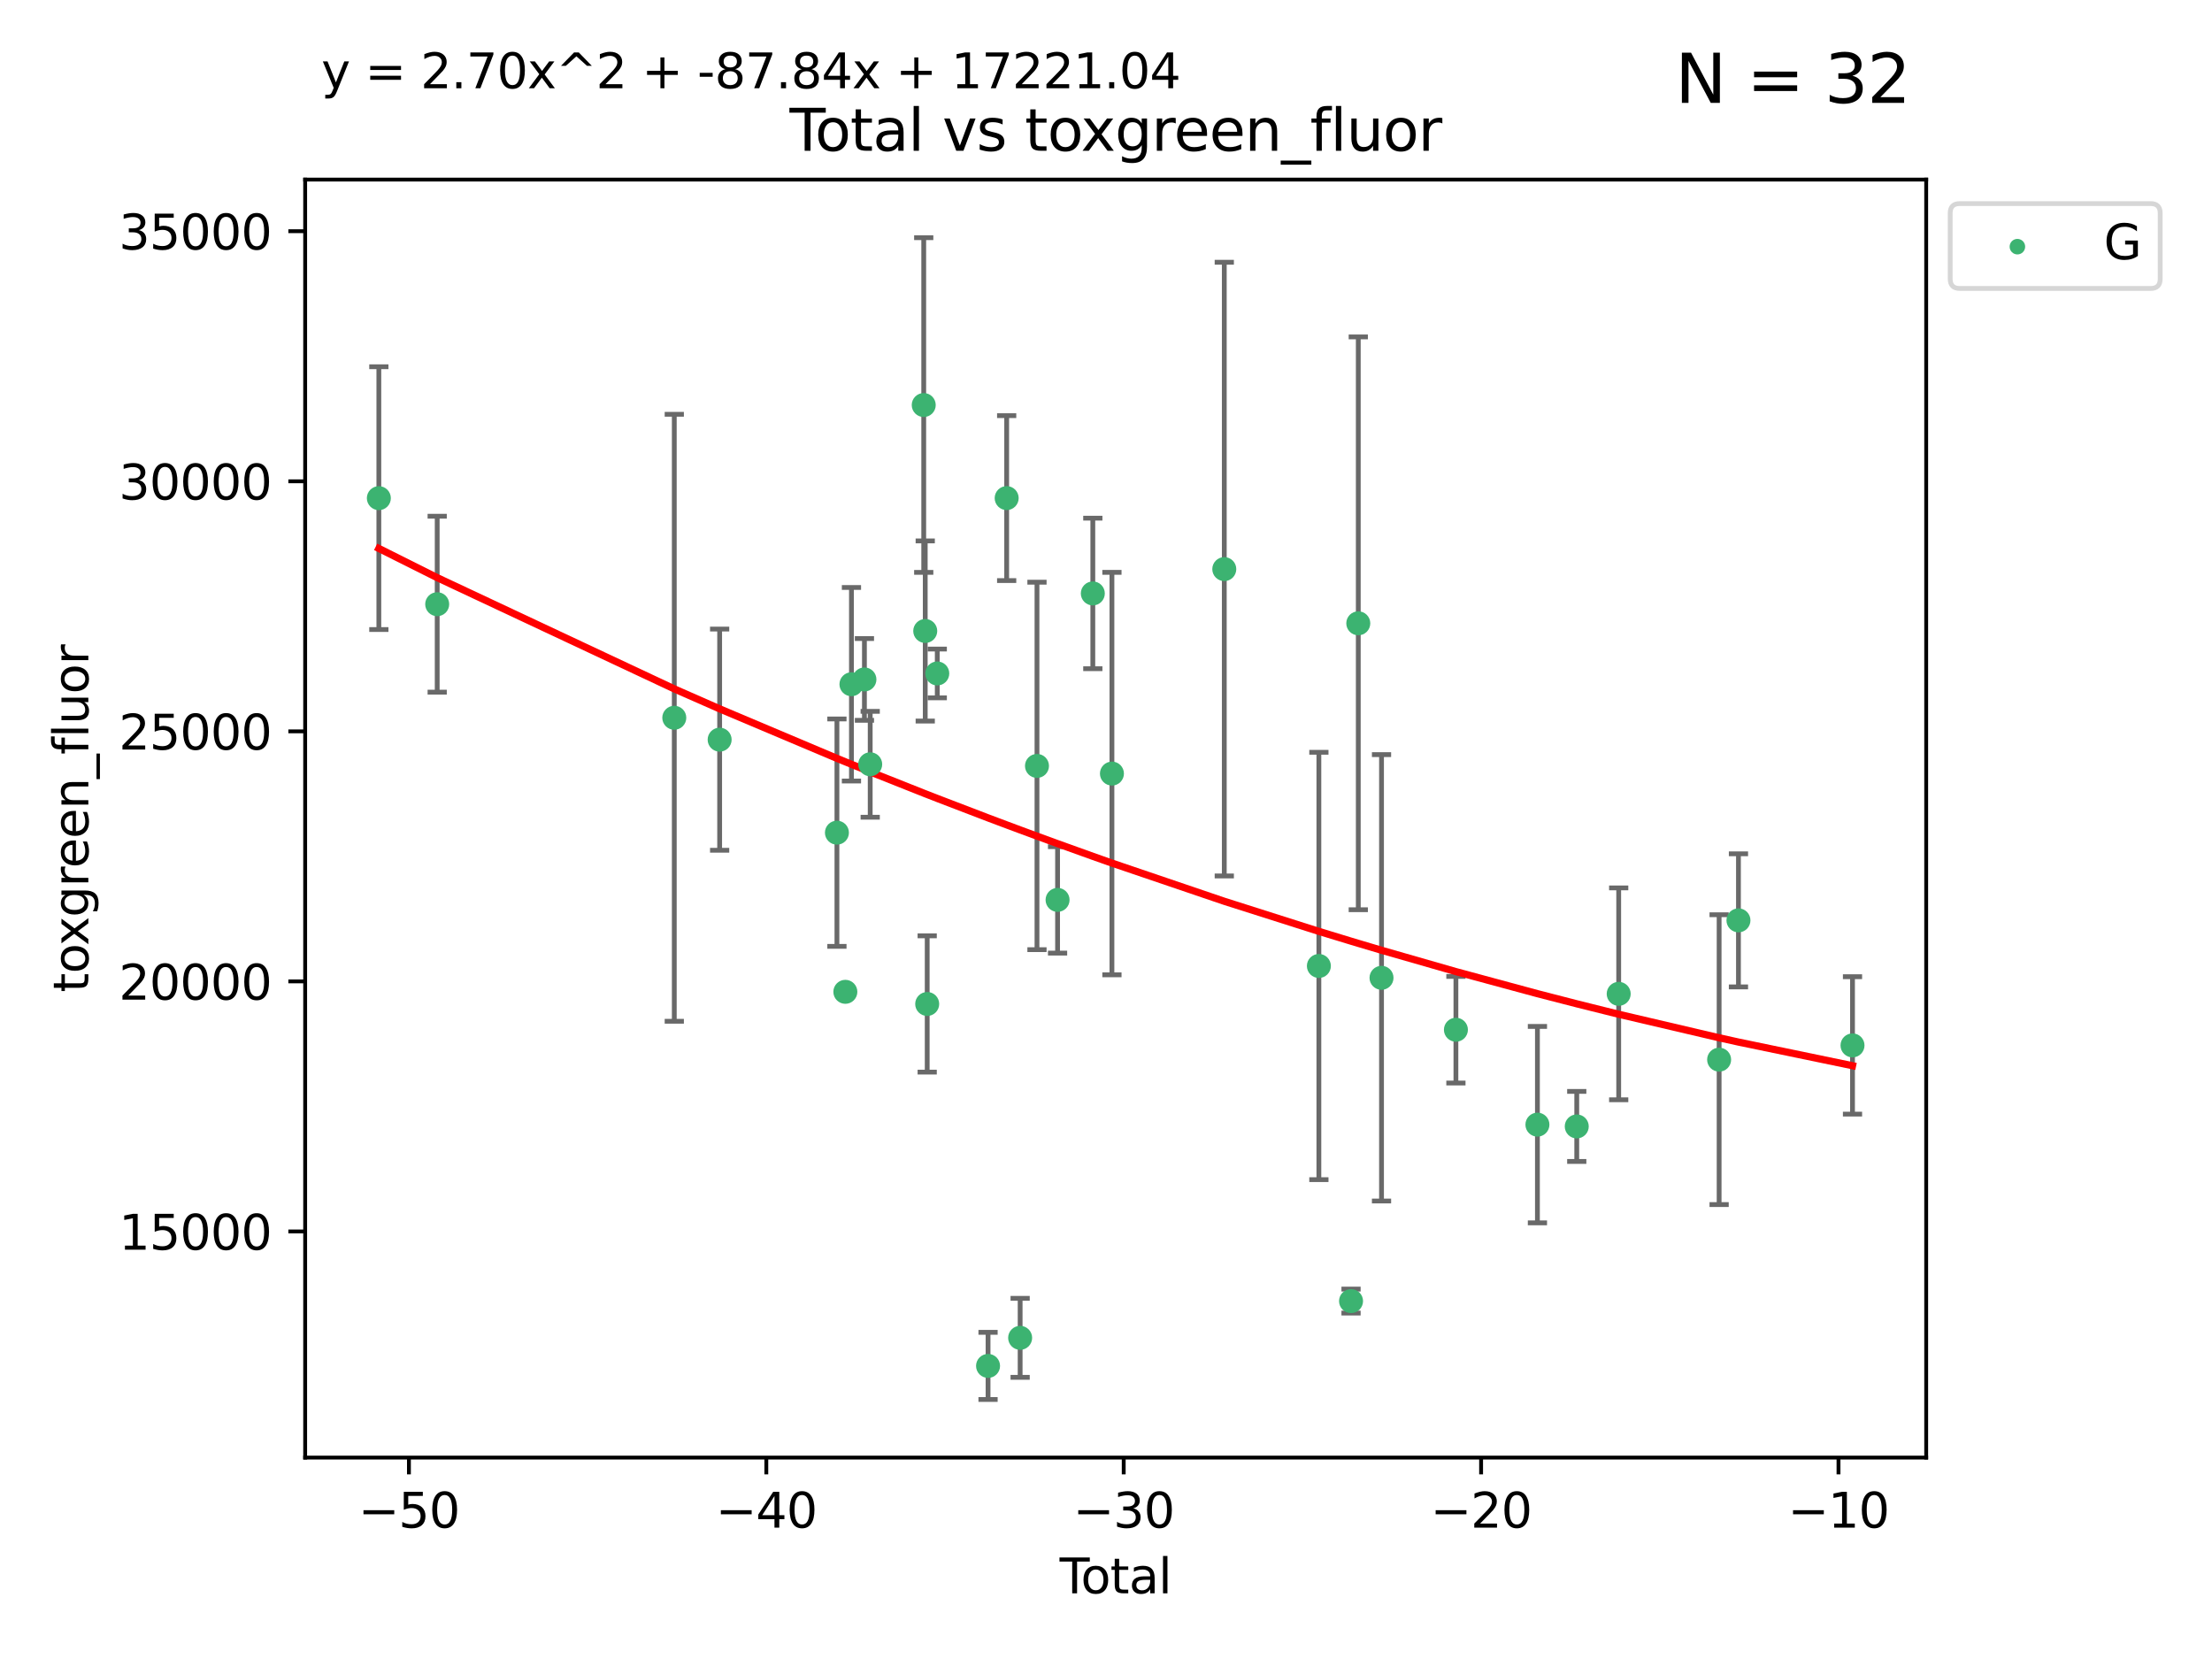 <?xml version="1.0" encoding="utf-8" standalone="no"?>
<!DOCTYPE svg PUBLIC "-//W3C//DTD SVG 1.1//EN"
  "http://www.w3.org/Graphics/SVG/1.1/DTD/svg11.dtd">
<svg xmlns:xlink="http://www.w3.org/1999/xlink" width="460.8pt" height="345.6pt" viewBox="0 0 460.8 345.6" xmlns="http://www.w3.org/2000/svg" version="1.1">
 <defs>
  <style type="text/css">*{stroke-linejoin: round; stroke-linecap: butt}</style>
 </defs>
 <g id="figure_1">
  <g id="patch_1">
   <path d="M 0 345.6 
L 460.8 345.6 
L 460.8 0 
L 0 0 
z
" style="fill: #ffffff"/>
  </g>
  <g id="axes_1">
   <g id="patch_2">
    <path d="M 63.571 303.64 
L 401.26 303.64 
L 401.26 37.411 
L 63.571 37.411 
z
" style="fill: #ffffff"/>
   </g>
   <g id="PathCollection_1">
    <defs>
     <path id="m1d26a98b83" d="M 0 1.118 
C 0.297 1.118 0.581 1 0.791 0.791 
C 1 0.581 1.118 0.297 1.118 0 
C 1.118 -0.297 1 -0.581 0.791 -0.791 
C 0.581 -1 0.297 -1.118 0 -1.118 
C -0.297 -1.118 -0.581 -1 -0.791 -0.791 
C -1 -0.581 -1.118 -0.297 -1.118 0 
C -1.118 0.297 -1 0.581 -0.791 0.791 
C -0.581 1 -0.297 1.118 0 1.118 
z
" style="stroke: #3cb371"/>
    </defs>
    <g clip-path="url(#pb21b6b45c1)">
     <use xlink:href="#m1d26a98b83" x="78.921" y="103.775" style="fill: #3cb371; stroke: #3cb371"/>
     <use xlink:href="#m1d26a98b83" x="91.076" y="125.865" style="fill: #3cb371; stroke: #3cb371"/>
     <use xlink:href="#m1d26a98b83" x="140.466" y="149.524" style="fill: #3cb371; stroke: #3cb371"/>
     <use xlink:href="#m1d26a98b83" x="149.915" y="154.084" style="fill: #3cb371; stroke: #3cb371"/>
     <use xlink:href="#m1d26a98b83" x="174.347" y="173.46" style="fill: #3cb371; stroke: #3cb371"/>
     <use xlink:href="#m1d26a98b83" x="176.102" y="206.614" style="fill: #3cb371; stroke: #3cb371"/>
     <use xlink:href="#m1d26a98b83" x="177.372" y="142.541" style="fill: #3cb371; stroke: #3cb371"/>
     <use xlink:href="#m1d26a98b83" x="180.076" y="141.539" style="fill: #3cb371; stroke: #3cb371"/>
     <use xlink:href="#m1d26a98b83" x="181.279" y="159.214" style="fill: #3cb371; stroke: #3cb371"/>
     <use xlink:href="#m1d26a98b83" x="192.43" y="84.377" style="fill: #3cb371; stroke: #3cb371"/>
     <use xlink:href="#m1d26a98b83" x="192.744" y="131.445" style="fill: #3cb371; stroke: #3cb371"/>
     <use xlink:href="#m1d26a98b83" x="193.152" y="209.146" style="fill: #3cb371; stroke: #3cb371"/>
     <use xlink:href="#m1d26a98b83" x="195.25" y="140.295" style="fill: #3cb371; stroke: #3cb371"/>
     <use xlink:href="#m1d26a98b83" x="205.829" y="284.544" style="fill: #3cb371; stroke: #3cb371"/>
     <use xlink:href="#m1d26a98b83" x="209.708" y="103.763" style="fill: #3cb371; stroke: #3cb371"/>
     <use xlink:href="#m1d26a98b83" x="212.514" y="278.696" style="fill: #3cb371; stroke: #3cb371"/>
     <use xlink:href="#m1d26a98b83" x="216.022" y="159.555" style="fill: #3cb371; stroke: #3cb371"/>
     <use xlink:href="#m1d26a98b83" x="220.311" y="187.463" style="fill: #3cb371; stroke: #3cb371"/>
     <use xlink:href="#m1d26a98b83" x="227.654" y="123.622" style="fill: #3cb371; stroke: #3cb371"/>
     <use xlink:href="#m1d26a98b83" x="231.636" y="161.152" style="fill: #3cb371; stroke: #3cb371"/>
     <use xlink:href="#m1d26a98b83" x="255.041" y="118.555" style="fill: #3cb371; stroke: #3cb371"/>
     <use xlink:href="#m1d26a98b83" x="274.747" y="201.228" style="fill: #3cb371; stroke: #3cb371"/>
     <use xlink:href="#m1d26a98b83" x="281.447" y="271.042" style="fill: #3cb371; stroke: #3cb371"/>
     <use xlink:href="#m1d26a98b83" x="282.955" y="129.846" style="fill: #3cb371; stroke: #3cb371"/>
     <use xlink:href="#m1d26a98b83" x="287.795" y="203.696" style="fill: #3cb371; stroke: #3cb371"/>
     <use xlink:href="#m1d26a98b83" x="303.293" y="214.513" style="fill: #3cb371; stroke: #3cb371"/>
     <use xlink:href="#m1d26a98b83" x="320.274" y="234.283" style="fill: #3cb371; stroke: #3cb371"/>
     <use xlink:href="#m1d26a98b83" x="328.466" y="234.654" style="fill: #3cb371; stroke: #3cb371"/>
     <use xlink:href="#m1d26a98b83" x="337.204" y="207.036" style="fill: #3cb371; stroke: #3cb371"/>
     <use xlink:href="#m1d26a98b83" x="358.125" y="220.745" style="fill: #3cb371; stroke: #3cb371"/>
     <use xlink:href="#m1d26a98b83" x="362.152" y="191.727" style="fill: #3cb371; stroke: #3cb371"/>
     <use xlink:href="#m1d26a98b83" x="385.911" y="217.775" style="fill: #3cb371; stroke: #3cb371"/>
    </g>
   </g>
   <g id="matplotlib.axis_1">
    <g id="xtick_1">
     <g id="line2d_1">
      <defs>
       <path id="mdba35236f9" d="M 0 0 
L 0 3.5 
" style="stroke: #000000; stroke-width: 0.8"/>
      </defs>
      <g>
       <use xlink:href="#mdba35236f9" x="85.187" y="303.64" style="stroke: #000000; stroke-width: 0.8"/>
      </g>
     </g>
     <g id="text_1">
      <!-- −50 -->
      <g transform="translate(74.634 318.238)scale(0.1 -0.1)">
       <defs>
        <path id="DejaVuSans-2212" d="M 678 2272 
L 4684 2272 
L 4684 1741 
L 678 1741 
L 678 2272 
z
" transform="scale(0.016)"/>
        <path id="DejaVuSans-35" d="M 691 4666 
L 3169 4666 
L 3169 4134 
L 1269 4134 
L 1269 2991 
Q 1406 3038 1543 3061 
Q 1681 3084 1819 3084 
Q 2600 3084 3056 2656 
Q 3513 2228 3513 1497 
Q 3513 744 3044 326 
Q 2575 -91 1722 -91 
Q 1428 -91 1123 -41 
Q 819 9 494 109 
L 494 744 
Q 775 591 1075 516 
Q 1375 441 1709 441 
Q 2250 441 2565 725 
Q 2881 1009 2881 1497 
Q 2881 1984 2565 2268 
Q 2250 2553 1709 2553 
Q 1456 2553 1204 2497 
Q 953 2441 691 2322 
L 691 4666 
z
" transform="scale(0.016)"/>
        <path id="DejaVuSans-30" d="M 2034 4250 
Q 1547 4250 1301 3770 
Q 1056 3291 1056 2328 
Q 1056 1369 1301 889 
Q 1547 409 2034 409 
Q 2525 409 2770 889 
Q 3016 1369 3016 2328 
Q 3016 3291 2770 3770 
Q 2525 4250 2034 4250 
z
M 2034 4750 
Q 2819 4750 3233 4129 
Q 3647 3509 3647 2328 
Q 3647 1150 3233 529 
Q 2819 -91 2034 -91 
Q 1250 -91 836 529 
Q 422 1150 422 2328 
Q 422 3509 836 4129 
Q 1250 4750 2034 4750 
z
" transform="scale(0.016)"/>
       </defs>
       <use xlink:href="#DejaVuSans-2212"/>
       <use xlink:href="#DejaVuSans-35" x="83.789"/>
       <use xlink:href="#DejaVuSans-30" x="147.412"/>
      </g>
     </g>
    </g>
    <g id="xtick_2">
     <g id="line2d_2">
      <g>
       <use xlink:href="#mdba35236f9" x="159.638" y="303.64" style="stroke: #000000; stroke-width: 0.8"/>
      </g>
     </g>
     <g id="text_2">
      <!-- −40 -->
      <g transform="translate(149.086 318.238)scale(0.1 -0.1)">
       <defs>
        <path id="DejaVuSans-34" d="M 2419 4116 
L 825 1625 
L 2419 1625 
L 2419 4116 
z
M 2253 4666 
L 3047 4666 
L 3047 1625 
L 3713 1625 
L 3713 1100 
L 3047 1100 
L 3047 0 
L 2419 0 
L 2419 1100 
L 313 1100 
L 313 1709 
L 2253 4666 
z
" transform="scale(0.016)"/>
       </defs>
       <use xlink:href="#DejaVuSans-2212"/>
       <use xlink:href="#DejaVuSans-34" x="83.789"/>
       <use xlink:href="#DejaVuSans-30" x="147.412"/>
      </g>
     </g>
    </g>
    <g id="xtick_3">
     <g id="line2d_3">
      <g>
       <use xlink:href="#mdba35236f9" x="234.089" y="303.64" style="stroke: #000000; stroke-width: 0.8"/>
      </g>
     </g>
     <g id="text_3">
      <!-- −30 -->
      <g transform="translate(223.537 318.238)scale(0.1 -0.1)">
       <defs>
        <path id="DejaVuSans-33" d="M 2597 2516 
Q 3050 2419 3304 2112 
Q 3559 1806 3559 1356 
Q 3559 666 3084 287 
Q 2609 -91 1734 -91 
Q 1441 -91 1130 -33 
Q 819 25 488 141 
L 488 750 
Q 750 597 1062 519 
Q 1375 441 1716 441 
Q 2309 441 2620 675 
Q 2931 909 2931 1356 
Q 2931 1769 2642 2001 
Q 2353 2234 1838 2234 
L 1294 2234 
L 1294 2753 
L 1863 2753 
Q 2328 2753 2575 2939 
Q 2822 3125 2822 3475 
Q 2822 3834 2567 4026 
Q 2313 4219 1838 4219 
Q 1578 4219 1281 4162 
Q 984 4106 628 3988 
L 628 4550 
Q 988 4650 1302 4700 
Q 1616 4750 1894 4750 
Q 2613 4750 3031 4423 
Q 3450 4097 3450 3541 
Q 3450 3153 3228 2886 
Q 3006 2619 2597 2516 
z
" transform="scale(0.016)"/>
       </defs>
       <use xlink:href="#DejaVuSans-2212"/>
       <use xlink:href="#DejaVuSans-33" x="83.789"/>
       <use xlink:href="#DejaVuSans-30" x="147.412"/>
      </g>
     </g>
    </g>
    <g id="xtick_4">
     <g id="line2d_4">
      <g>
       <use xlink:href="#mdba35236f9" x="308.541" y="303.64" style="stroke: #000000; stroke-width: 0.8"/>
      </g>
     </g>
     <g id="text_4">
      <!-- −20 -->
      <g transform="translate(297.988 318.238)scale(0.1 -0.1)">
       <defs>
        <path id="DejaVuSans-32" d="M 1228 531 
L 3431 531 
L 3431 0 
L 469 0 
L 469 531 
Q 828 903 1448 1529 
Q 2069 2156 2228 2338 
Q 2531 2678 2651 2914 
Q 2772 3150 2772 3378 
Q 2772 3750 2511 3984 
Q 2250 4219 1831 4219 
Q 1534 4219 1204 4116 
Q 875 4013 500 3803 
L 500 4441 
Q 881 4594 1212 4672 
Q 1544 4750 1819 4750 
Q 2544 4750 2975 4387 
Q 3406 4025 3406 3419 
Q 3406 3131 3298 2873 
Q 3191 2616 2906 2266 
Q 2828 2175 2409 1742 
Q 1991 1309 1228 531 
z
" transform="scale(0.016)"/>
       </defs>
       <use xlink:href="#DejaVuSans-2212"/>
       <use xlink:href="#DejaVuSans-32" x="83.789"/>
       <use xlink:href="#DejaVuSans-30" x="147.412"/>
      </g>
     </g>
    </g>
    <g id="xtick_5">
     <g id="line2d_5">
      <g>
       <use xlink:href="#mdba35236f9" x="382.992" y="303.64" style="stroke: #000000; stroke-width: 0.8"/>
      </g>
     </g>
     <g id="text_5">
      <!-- −10 -->
      <g transform="translate(372.44 318.238)scale(0.1 -0.1)">
       <defs>
        <path id="DejaVuSans-31" d="M 794 531 
L 1825 531 
L 1825 4091 
L 703 3866 
L 703 4441 
L 1819 4666 
L 2450 4666 
L 2450 531 
L 3481 531 
L 3481 0 
L 794 0 
L 794 531 
z
" transform="scale(0.016)"/>
       </defs>
       <use xlink:href="#DejaVuSans-2212"/>
       <use xlink:href="#DejaVuSans-31" x="83.789"/>
       <use xlink:href="#DejaVuSans-30" x="147.412"/>
      </g>
     </g>
    </g>
    <g id="text_6">
     <!-- Total -->
     <g transform="translate(220.739 331.917)scale(0.1 -0.1)">
      <defs>
       <path id="DejaVuSans-54" d="M -19 4666 
L 3928 4666 
L 3928 4134 
L 2272 4134 
L 2272 0 
L 1638 0 
L 1638 4134 
L -19 4134 
L -19 4666 
z
" transform="scale(0.016)"/>
       <path id="DejaVuSans-6f" d="M 1959 3097 
Q 1497 3097 1228 2736 
Q 959 2375 959 1747 
Q 959 1119 1226 758 
Q 1494 397 1959 397 
Q 2419 397 2687 759 
Q 2956 1122 2956 1747 
Q 2956 2369 2687 2733 
Q 2419 3097 1959 3097 
z
M 1959 3584 
Q 2709 3584 3137 3096 
Q 3566 2609 3566 1747 
Q 3566 888 3137 398 
Q 2709 -91 1959 -91 
Q 1206 -91 779 398 
Q 353 888 353 1747 
Q 353 2609 779 3096 
Q 1206 3584 1959 3584 
z
" transform="scale(0.016)"/>
       <path id="DejaVuSans-74" d="M 1172 4494 
L 1172 3500 
L 2356 3500 
L 2356 3053 
L 1172 3053 
L 1172 1153 
Q 1172 725 1289 603 
Q 1406 481 1766 481 
L 2356 481 
L 2356 0 
L 1766 0 
Q 1100 0 847 248 
Q 594 497 594 1153 
L 594 3053 
L 172 3053 
L 172 3500 
L 594 3500 
L 594 4494 
L 1172 4494 
z
" transform="scale(0.016)"/>
       <path id="DejaVuSans-61" d="M 2194 1759 
Q 1497 1759 1228 1600 
Q 959 1441 959 1056 
Q 959 750 1161 570 
Q 1363 391 1709 391 
Q 2188 391 2477 730 
Q 2766 1069 2766 1631 
L 2766 1759 
L 2194 1759 
z
M 3341 1997 
L 3341 0 
L 2766 0 
L 2766 531 
Q 2569 213 2275 61 
Q 1981 -91 1556 -91 
Q 1019 -91 701 211 
Q 384 513 384 1019 
Q 384 1609 779 1909 
Q 1175 2209 1959 2209 
L 2766 2209 
L 2766 2266 
Q 2766 2663 2505 2880 
Q 2244 3097 1772 3097 
Q 1472 3097 1187 3025 
Q 903 2953 641 2809 
L 641 3341 
Q 956 3463 1253 3523 
Q 1550 3584 1831 3584 
Q 2591 3584 2966 3190 
Q 3341 2797 3341 1997 
z
" transform="scale(0.016)"/>
       <path id="DejaVuSans-6c" d="M 603 4863 
L 1178 4863 
L 1178 0 
L 603 0 
L 603 4863 
z
" transform="scale(0.016)"/>
      </defs>
      <use xlink:href="#DejaVuSans-54"/>
      <use xlink:href="#DejaVuSans-6f" x="44.084"/>
      <use xlink:href="#DejaVuSans-74" x="105.266"/>
      <use xlink:href="#DejaVuSans-61" x="144.475"/>
      <use xlink:href="#DejaVuSans-6c" x="205.754"/>
     </g>
    </g>
   </g>
   <g id="matplotlib.axis_2">
    <g id="ytick_1">
     <g id="line2d_6">
      <defs>
       <path id="mb582e39cb3" d="M 0 0 
L -3.5 0 
" style="stroke: #000000; stroke-width: 0.8"/>
      </defs>
      <g>
       <use xlink:href="#mb582e39cb3" x="63.571" y="256.533" style="stroke: #000000; stroke-width: 0.8"/>
      </g>
     </g>
     <g id="text_7">
      <!-- 15000 -->
      <g transform="translate(24.759 260.332)scale(0.1 -0.1)">
       <use xlink:href="#DejaVuSans-31"/>
       <use xlink:href="#DejaVuSans-35" x="63.623"/>
       <use xlink:href="#DejaVuSans-30" x="127.246"/>
       <use xlink:href="#DejaVuSans-30" x="190.869"/>
       <use xlink:href="#DejaVuSans-30" x="254.492"/>
      </g>
     </g>
    </g>
    <g id="ytick_2">
     <g id="line2d_7">
      <g>
       <use xlink:href="#mb582e39cb3" x="63.571" y="204.442" style="stroke: #000000; stroke-width: 0.8"/>
      </g>
     </g>
     <g id="text_8">
      <!-- 20000 -->
      <g transform="translate(24.759 208.241)scale(0.1 -0.1)">
       <use xlink:href="#DejaVuSans-32"/>
       <use xlink:href="#DejaVuSans-30" x="63.623"/>
       <use xlink:href="#DejaVuSans-30" x="127.246"/>
       <use xlink:href="#DejaVuSans-30" x="190.869"/>
       <use xlink:href="#DejaVuSans-30" x="254.492"/>
      </g>
     </g>
    </g>
    <g id="ytick_3">
     <g id="line2d_8">
      <g>
       <use xlink:href="#mb582e39cb3" x="63.571" y="152.35" style="stroke: #000000; stroke-width: 0.8"/>
      </g>
     </g>
     <g id="text_9">
      <!-- 25000 -->
      <g transform="translate(24.759 156.149)scale(0.1 -0.1)">
       <use xlink:href="#DejaVuSans-32"/>
       <use xlink:href="#DejaVuSans-35" x="63.623"/>
       <use xlink:href="#DejaVuSans-30" x="127.246"/>
       <use xlink:href="#DejaVuSans-30" x="190.869"/>
       <use xlink:href="#DejaVuSans-30" x="254.492"/>
      </g>
     </g>
    </g>
    <g id="ytick_4">
     <g id="line2d_9">
      <g>
       <use xlink:href="#mb582e39cb3" x="63.571" y="100.259" style="stroke: #000000; stroke-width: 0.8"/>
      </g>
     </g>
     <g id="text_10">
      <!-- 30000 -->
      <g transform="translate(24.759 104.058)scale(0.1 -0.1)">
       <use xlink:href="#DejaVuSans-33"/>
       <use xlink:href="#DejaVuSans-30" x="63.623"/>
       <use xlink:href="#DejaVuSans-30" x="127.246"/>
       <use xlink:href="#DejaVuSans-30" x="190.869"/>
       <use xlink:href="#DejaVuSans-30" x="254.492"/>
      </g>
     </g>
    </g>
    <g id="ytick_5">
     <g id="line2d_10">
      <g>
       <use xlink:href="#mb582e39cb3" x="63.571" y="48.167" style="stroke: #000000; stroke-width: 0.8"/>
      </g>
     </g>
     <g id="text_11">
      <!-- 35000 -->
      <g transform="translate(24.759 51.967)scale(0.1 -0.1)">
       <use xlink:href="#DejaVuSans-33"/>
       <use xlink:href="#DejaVuSans-35" x="63.623"/>
       <use xlink:href="#DejaVuSans-30" x="127.246"/>
       <use xlink:href="#DejaVuSans-30" x="190.869"/>
       <use xlink:href="#DejaVuSans-30" x="254.492"/>
      </g>
     </g>
    </g>
    <g id="text_12">
     <!-- toxgreen_fluor -->
     <g transform="translate(18.401 206.72)rotate(-90)scale(0.1 -0.1)">
      <defs>
       <path id="DejaVuSans-78" d="M 3513 3500 
L 2247 1797 
L 3578 0 
L 2900 0 
L 1881 1375 
L 863 0 
L 184 0 
L 1544 1831 
L 300 3500 
L 978 3500 
L 1906 2253 
L 2834 3500 
L 3513 3500 
z
" transform="scale(0.016)"/>
       <path id="DejaVuSans-67" d="M 2906 1791 
Q 2906 2416 2648 2759 
Q 2391 3103 1925 3103 
Q 1463 3103 1205 2759 
Q 947 2416 947 1791 
Q 947 1169 1205 825 
Q 1463 481 1925 481 
Q 2391 481 2648 825 
Q 2906 1169 2906 1791 
z
M 3481 434 
Q 3481 -459 3084 -895 
Q 2688 -1331 1869 -1331 
Q 1566 -1331 1297 -1286 
Q 1028 -1241 775 -1147 
L 775 -588 
Q 1028 -725 1275 -790 
Q 1522 -856 1778 -856 
Q 2344 -856 2625 -561 
Q 2906 -266 2906 331 
L 2906 616 
Q 2728 306 2450 153 
Q 2172 0 1784 0 
Q 1141 0 747 490 
Q 353 981 353 1791 
Q 353 2603 747 3093 
Q 1141 3584 1784 3584 
Q 2172 3584 2450 3431 
Q 2728 3278 2906 2969 
L 2906 3500 
L 3481 3500 
L 3481 434 
z
" transform="scale(0.016)"/>
       <path id="DejaVuSans-72" d="M 2631 2963 
Q 2534 3019 2420 3045 
Q 2306 3072 2169 3072 
Q 1681 3072 1420 2755 
Q 1159 2438 1159 1844 
L 1159 0 
L 581 0 
L 581 3500 
L 1159 3500 
L 1159 2956 
Q 1341 3275 1631 3429 
Q 1922 3584 2338 3584 
Q 2397 3584 2469 3576 
Q 2541 3569 2628 3553 
L 2631 2963 
z
" transform="scale(0.016)"/>
       <path id="DejaVuSans-65" d="M 3597 1894 
L 3597 1613 
L 953 1613 
Q 991 1019 1311 708 
Q 1631 397 2203 397 
Q 2534 397 2845 478 
Q 3156 559 3463 722 
L 3463 178 
Q 3153 47 2828 -22 
Q 2503 -91 2169 -91 
Q 1331 -91 842 396 
Q 353 884 353 1716 
Q 353 2575 817 3079 
Q 1281 3584 2069 3584 
Q 2775 3584 3186 3129 
Q 3597 2675 3597 1894 
z
M 3022 2063 
Q 3016 2534 2758 2815 
Q 2500 3097 2075 3097 
Q 1594 3097 1305 2825 
Q 1016 2553 972 2059 
L 3022 2063 
z
" transform="scale(0.016)"/>
       <path id="DejaVuSans-6e" d="M 3513 2113 
L 3513 0 
L 2938 0 
L 2938 2094 
Q 2938 2591 2744 2837 
Q 2550 3084 2163 3084 
Q 1697 3084 1428 2787 
Q 1159 2491 1159 1978 
L 1159 0 
L 581 0 
L 581 3500 
L 1159 3500 
L 1159 2956 
Q 1366 3272 1645 3428 
Q 1925 3584 2291 3584 
Q 2894 3584 3203 3211 
Q 3513 2838 3513 2113 
z
" transform="scale(0.016)"/>
       <path id="DejaVuSans-5f" d="M 3263 -1063 
L 3263 -1509 
L -63 -1509 
L -63 -1063 
L 3263 -1063 
z
" transform="scale(0.016)"/>
       <path id="DejaVuSans-66" d="M 2375 4863 
L 2375 4384 
L 1825 4384 
Q 1516 4384 1395 4259 
Q 1275 4134 1275 3809 
L 1275 3500 
L 2222 3500 
L 2222 3053 
L 1275 3053 
L 1275 0 
L 697 0 
L 697 3053 
L 147 3053 
L 147 3500 
L 697 3500 
L 697 3744 
Q 697 4328 969 4595 
Q 1241 4863 1831 4863 
L 2375 4863 
z
" transform="scale(0.016)"/>
       <path id="DejaVuSans-75" d="M 544 1381 
L 544 3500 
L 1119 3500 
L 1119 1403 
Q 1119 906 1312 657 
Q 1506 409 1894 409 
Q 2359 409 2629 706 
Q 2900 1003 2900 1516 
L 2900 3500 
L 3475 3500 
L 3475 0 
L 2900 0 
L 2900 538 
Q 2691 219 2414 64 
Q 2138 -91 1772 -91 
Q 1169 -91 856 284 
Q 544 659 544 1381 
z
M 1991 3584 
L 1991 3584 
z
" transform="scale(0.016)"/>
      </defs>
      <use xlink:href="#DejaVuSans-74"/>
      <use xlink:href="#DejaVuSans-6f" x="39.209"/>
      <use xlink:href="#DejaVuSans-78" x="97.266"/>
      <use xlink:href="#DejaVuSans-67" x="156.445"/>
      <use xlink:href="#DejaVuSans-72" x="219.922"/>
      <use xlink:href="#DejaVuSans-65" x="258.785"/>
      <use xlink:href="#DejaVuSans-65" x="320.309"/>
      <use xlink:href="#DejaVuSans-6e" x="381.832"/>
      <use xlink:href="#DejaVuSans-5f" x="445.211"/>
      <use xlink:href="#DejaVuSans-66" x="495.211"/>
      <use xlink:href="#DejaVuSans-6c" x="530.416"/>
      <use xlink:href="#DejaVuSans-75" x="558.199"/>
      <use xlink:href="#DejaVuSans-6f" x="621.578"/>
      <use xlink:href="#DejaVuSans-72" x="682.76"/>
     </g>
    </g>
   </g>
   <g id="LineCollection_1">
    <path d="M 78.921 131.146 
L 78.921 76.404 
" clip-path="url(#pb21b6b45c1)" style="fill: none; stroke: #696969"/>
    <path d="M 91.076 144.188 
L 91.076 107.542 
" clip-path="url(#pb21b6b45c1)" style="fill: none; stroke: #696969"/>
    <path d="M 140.466 212.746 
L 140.466 86.302 
" clip-path="url(#pb21b6b45c1)" style="fill: none; stroke: #696969"/>
    <path d="M 149.915 177.124 
L 149.915 131.044 
" clip-path="url(#pb21b6b45c1)" style="fill: none; stroke: #696969"/>
    <path d="M 174.347 197.144 
L 174.347 149.775 
" clip-path="url(#pb21b6b45c1)" style="fill: none; stroke: #696969"/>
    <path d="M 176.102 207.326 
L 176.102 205.903 
" clip-path="url(#pb21b6b45c1)" style="fill: none; stroke: #696969"/>
    <path d="M 177.372 162.696 
L 177.372 122.386 
" clip-path="url(#pb21b6b45c1)" style="fill: none; stroke: #696969"/>
    <path d="M 180.076 150.056 
L 180.076 133.022 
" clip-path="url(#pb21b6b45c1)" style="fill: none; stroke: #696969"/>
    <path d="M 181.279 170.243 
L 181.279 148.185 
" clip-path="url(#pb21b6b45c1)" style="fill: none; stroke: #696969"/>
    <path d="M 192.43 119.241 
L 192.43 49.513 
" clip-path="url(#pb21b6b45c1)" style="fill: none; stroke: #696969"/>
    <path d="M 192.744 150.207 
L 192.744 112.683 
" clip-path="url(#pb21b6b45c1)" style="fill: none; stroke: #696969"/>
    <path d="M 193.152 223.342 
L 193.152 194.951 
" clip-path="url(#pb21b6b45c1)" style="fill: none; stroke: #696969"/>
    <path d="M 195.25 145.376 
L 195.25 135.214 
" clip-path="url(#pb21b6b45c1)" style="fill: none; stroke: #696969"/>
    <path d="M 205.829 291.539 
L 205.829 277.55 
" clip-path="url(#pb21b6b45c1)" style="fill: none; stroke: #696969"/>
    <path d="M 209.708 120.942 
L 209.708 86.584 
" clip-path="url(#pb21b6b45c1)" style="fill: none; stroke: #696969"/>
    <path d="M 212.514 286.924 
L 212.514 270.468 
" clip-path="url(#pb21b6b45c1)" style="fill: none; stroke: #696969"/>
    <path d="M 216.022 197.827 
L 216.022 121.283 
" clip-path="url(#pb21b6b45c1)" style="fill: none; stroke: #696969"/>
    <path d="M 220.311 198.549 
L 220.311 176.378 
" clip-path="url(#pb21b6b45c1)" style="fill: none; stroke: #696969"/>
    <path d="M 227.654 139.305 
L 227.654 107.94 
" clip-path="url(#pb21b6b45c1)" style="fill: none; stroke: #696969"/>
    <path d="M 231.636 203.073 
L 231.636 119.23 
" clip-path="url(#pb21b6b45c1)" style="fill: none; stroke: #696969"/>
    <path d="M 255.041 182.478 
L 255.041 54.631 
" clip-path="url(#pb21b6b45c1)" style="fill: none; stroke: #696969"/>
    <path d="M 274.747 245.743 
L 274.747 156.712 
" clip-path="url(#pb21b6b45c1)" style="fill: none; stroke: #696969"/>
    <path d="M 281.447 273.541 
L 281.447 268.542 
" clip-path="url(#pb21b6b45c1)" style="fill: none; stroke: #696969"/>
    <path d="M 282.955 189.513 
L 282.955 70.179 
" clip-path="url(#pb21b6b45c1)" style="fill: none; stroke: #696969"/>
    <path d="M 287.795 250.19 
L 287.795 157.202 
" clip-path="url(#pb21b6b45c1)" style="fill: none; stroke: #696969"/>
    <path d="M 303.293 225.615 
L 303.293 203.411 
" clip-path="url(#pb21b6b45c1)" style="fill: none; stroke: #696969"/>
    <path d="M 320.274 254.743 
L 320.274 213.822 
" clip-path="url(#pb21b6b45c1)" style="fill: none; stroke: #696969"/>
    <path d="M 328.466 241.952 
L 328.466 227.357 
" clip-path="url(#pb21b6b45c1)" style="fill: none; stroke: #696969"/>
    <path d="M 337.204 229.104 
L 337.204 184.969 
" clip-path="url(#pb21b6b45c1)" style="fill: none; stroke: #696969"/>
    <path d="M 358.125 250.932 
L 358.125 190.557 
" clip-path="url(#pb21b6b45c1)" style="fill: none; stroke: #696969"/>
    <path d="M 362.152 205.591 
L 362.152 177.864 
" clip-path="url(#pb21b6b45c1)" style="fill: none; stroke: #696969"/>
    <path d="M 385.911 232.086 
L 385.911 203.464 
" clip-path="url(#pb21b6b45c1)" style="fill: none; stroke: #696969"/>
   </g>
   <g id="line2d_11">
    <defs>
     <path id="m4fec4cbca5" d="M 2 0 
L -2 -0 
" style="stroke: #696969"/>
    </defs>
    <g clip-path="url(#pb21b6b45c1)">
     <use xlink:href="#m4fec4cbca5" x="78.921" y="131.146" style="fill: #696969; stroke: #696969"/>
     <use xlink:href="#m4fec4cbca5" x="91.076" y="144.188" style="fill: #696969; stroke: #696969"/>
     <use xlink:href="#m4fec4cbca5" x="140.466" y="212.746" style="fill: #696969; stroke: #696969"/>
     <use xlink:href="#m4fec4cbca5" x="149.915" y="177.124" style="fill: #696969; stroke: #696969"/>
     <use xlink:href="#m4fec4cbca5" x="174.347" y="197.144" style="fill: #696969; stroke: #696969"/>
     <use xlink:href="#m4fec4cbca5" x="176.102" y="207.326" style="fill: #696969; stroke: #696969"/>
     <use xlink:href="#m4fec4cbca5" x="177.372" y="162.696" style="fill: #696969; stroke: #696969"/>
     <use xlink:href="#m4fec4cbca5" x="180.076" y="150.056" style="fill: #696969; stroke: #696969"/>
     <use xlink:href="#m4fec4cbca5" x="181.279" y="170.243" style="fill: #696969; stroke: #696969"/>
     <use xlink:href="#m4fec4cbca5" x="192.43" y="119.241" style="fill: #696969; stroke: #696969"/>
     <use xlink:href="#m4fec4cbca5" x="192.744" y="150.207" style="fill: #696969; stroke: #696969"/>
     <use xlink:href="#m4fec4cbca5" x="193.152" y="223.342" style="fill: #696969; stroke: #696969"/>
     <use xlink:href="#m4fec4cbca5" x="195.25" y="145.376" style="fill: #696969; stroke: #696969"/>
     <use xlink:href="#m4fec4cbca5" x="205.829" y="291.539" style="fill: #696969; stroke: #696969"/>
     <use xlink:href="#m4fec4cbca5" x="209.708" y="120.942" style="fill: #696969; stroke: #696969"/>
     <use xlink:href="#m4fec4cbca5" x="212.514" y="286.924" style="fill: #696969; stroke: #696969"/>
     <use xlink:href="#m4fec4cbca5" x="216.022" y="197.827" style="fill: #696969; stroke: #696969"/>
     <use xlink:href="#m4fec4cbca5" x="220.311" y="198.549" style="fill: #696969; stroke: #696969"/>
     <use xlink:href="#m4fec4cbca5" x="227.654" y="139.305" style="fill: #696969; stroke: #696969"/>
     <use xlink:href="#m4fec4cbca5" x="231.636" y="203.073" style="fill: #696969; stroke: #696969"/>
     <use xlink:href="#m4fec4cbca5" x="255.041" y="182.478" style="fill: #696969; stroke: #696969"/>
     <use xlink:href="#m4fec4cbca5" x="274.747" y="245.743" style="fill: #696969; stroke: #696969"/>
     <use xlink:href="#m4fec4cbca5" x="281.447" y="273.541" style="fill: #696969; stroke: #696969"/>
     <use xlink:href="#m4fec4cbca5" x="282.955" y="189.513" style="fill: #696969; stroke: #696969"/>
     <use xlink:href="#m4fec4cbca5" x="287.795" y="250.19" style="fill: #696969; stroke: #696969"/>
     <use xlink:href="#m4fec4cbca5" x="303.293" y="225.615" style="fill: #696969; stroke: #696969"/>
     <use xlink:href="#m4fec4cbca5" x="320.274" y="254.743" style="fill: #696969; stroke: #696969"/>
     <use xlink:href="#m4fec4cbca5" x="328.466" y="241.952" style="fill: #696969; stroke: #696969"/>
     <use xlink:href="#m4fec4cbca5" x="337.204" y="229.104" style="fill: #696969; stroke: #696969"/>
     <use xlink:href="#m4fec4cbca5" x="358.125" y="250.932" style="fill: #696969; stroke: #696969"/>
     <use xlink:href="#m4fec4cbca5" x="362.152" y="205.591" style="fill: #696969; stroke: #696969"/>
     <use xlink:href="#m4fec4cbca5" x="385.911" y="232.086" style="fill: #696969; stroke: #696969"/>
    </g>
   </g>
   <g id="line2d_12">
    <g clip-path="url(#pb21b6b45c1)">
     <use xlink:href="#m4fec4cbca5" x="78.921" y="76.404" style="fill: #696969; stroke: #696969"/>
     <use xlink:href="#m4fec4cbca5" x="91.076" y="107.542" style="fill: #696969; stroke: #696969"/>
     <use xlink:href="#m4fec4cbca5" x="140.466" y="86.302" style="fill: #696969; stroke: #696969"/>
     <use xlink:href="#m4fec4cbca5" x="149.915" y="131.044" style="fill: #696969; stroke: #696969"/>
     <use xlink:href="#m4fec4cbca5" x="174.347" y="149.775" style="fill: #696969; stroke: #696969"/>
     <use xlink:href="#m4fec4cbca5" x="176.102" y="205.903" style="fill: #696969; stroke: #696969"/>
     <use xlink:href="#m4fec4cbca5" x="177.372" y="122.386" style="fill: #696969; stroke: #696969"/>
     <use xlink:href="#m4fec4cbca5" x="180.076" y="133.022" style="fill: #696969; stroke: #696969"/>
     <use xlink:href="#m4fec4cbca5" x="181.279" y="148.185" style="fill: #696969; stroke: #696969"/>
     <use xlink:href="#m4fec4cbca5" x="192.43" y="49.513" style="fill: #696969; stroke: #696969"/>
     <use xlink:href="#m4fec4cbca5" x="192.744" y="112.683" style="fill: #696969; stroke: #696969"/>
     <use xlink:href="#m4fec4cbca5" x="193.152" y="194.951" style="fill: #696969; stroke: #696969"/>
     <use xlink:href="#m4fec4cbca5" x="195.25" y="135.214" style="fill: #696969; stroke: #696969"/>
     <use xlink:href="#m4fec4cbca5" x="205.829" y="277.55" style="fill: #696969; stroke: #696969"/>
     <use xlink:href="#m4fec4cbca5" x="209.708" y="86.584" style="fill: #696969; stroke: #696969"/>
     <use xlink:href="#m4fec4cbca5" x="212.514" y="270.468" style="fill: #696969; stroke: #696969"/>
     <use xlink:href="#m4fec4cbca5" x="216.022" y="121.283" style="fill: #696969; stroke: #696969"/>
     <use xlink:href="#m4fec4cbca5" x="220.311" y="176.378" style="fill: #696969; stroke: #696969"/>
     <use xlink:href="#m4fec4cbca5" x="227.654" y="107.94" style="fill: #696969; stroke: #696969"/>
     <use xlink:href="#m4fec4cbca5" x="231.636" y="119.23" style="fill: #696969; stroke: #696969"/>
     <use xlink:href="#m4fec4cbca5" x="255.041" y="54.631" style="fill: #696969; stroke: #696969"/>
     <use xlink:href="#m4fec4cbca5" x="274.747" y="156.712" style="fill: #696969; stroke: #696969"/>
     <use xlink:href="#m4fec4cbca5" x="281.447" y="268.542" style="fill: #696969; stroke: #696969"/>
     <use xlink:href="#m4fec4cbca5" x="282.955" y="70.179" style="fill: #696969; stroke: #696969"/>
     <use xlink:href="#m4fec4cbca5" x="287.795" y="157.202" style="fill: #696969; stroke: #696969"/>
     <use xlink:href="#m4fec4cbca5" x="303.293" y="203.411" style="fill: #696969; stroke: #696969"/>
     <use xlink:href="#m4fec4cbca5" x="320.274" y="213.822" style="fill: #696969; stroke: #696969"/>
     <use xlink:href="#m4fec4cbca5" x="328.466" y="227.357" style="fill: #696969; stroke: #696969"/>
     <use xlink:href="#m4fec4cbca5" x="337.204" y="184.969" style="fill: #696969; stroke: #696969"/>
     <use xlink:href="#m4fec4cbca5" x="358.125" y="190.557" style="fill: #696969; stroke: #696969"/>
     <use xlink:href="#m4fec4cbca5" x="362.152" y="177.864" style="fill: #696969; stroke: #696969"/>
     <use xlink:href="#m4fec4cbca5" x="385.911" y="203.464" style="fill: #696969; stroke: #696969"/>
    </g>
   </g>
   <g id="line2d_13">
    <path d="M 78.921 114.253 
L 91.076 120.336 
L 140.466 143.511 
L 149.915 147.664 
L 174.347 157.98 
L 176.102 158.698 
L 177.372 159.215 
L 180.076 160.311 
L 181.279 160.797 
L 192.43 165.226 
L 192.744 165.349 
L 193.152 165.508 
L 195.25 166.326 
L 205.829 170.381 
L 209.708 171.839 
L 212.514 172.885 
L 216.022 174.181 
L 220.311 175.748 
L 227.654 178.388 
L 231.636 179.797 
L 255.041 187.753 
L 274.747 194.022 
L 281.447 196.063 
L 282.955 196.516 
L 287.795 197.955 
L 303.293 202.404 
L 320.274 206.998 
L 328.466 209.11 
L 337.204 211.288 
L 358.125 216.187 
L 362.152 217.079 
L 385.911 222.008 
" clip-path="url(#pb21b6b45c1)" style="fill: none; stroke: #ff0000; stroke-width: 1.5; stroke-linecap: square"/>
   </g>
   <g id="line2d_14">
    <defs>
     <path id="m4a053cd1a4" d="M 0 2 
C 0.53 2 1.039 1.789 1.414 1.414 
C 1.789 1.039 2 0.53 2 0 
C 2 -0.53 1.789 -1.039 1.414 -1.414 
C 1.039 -1.789 0.53 -2 0 -2 
C -0.53 -2 -1.039 -1.789 -1.414 -1.414 
C -1.789 -1.039 -2 -0.53 -2 0 
C -2 0.53 -1.789 1.039 -1.414 1.414 
C -1.039 1.789 -0.53 2 0 2 
z
" style="stroke: #3cb371"/>
    </defs>
    <g clip-path="url(#pb21b6b45c1)">
     <use xlink:href="#m4a053cd1a4" x="78.921" y="103.775" style="fill: #3cb371; stroke: #3cb371"/>
     <use xlink:href="#m4a053cd1a4" x="91.076" y="125.865" style="fill: #3cb371; stroke: #3cb371"/>
     <use xlink:href="#m4a053cd1a4" x="140.466" y="149.524" style="fill: #3cb371; stroke: #3cb371"/>
     <use xlink:href="#m4a053cd1a4" x="149.915" y="154.084" style="fill: #3cb371; stroke: #3cb371"/>
     <use xlink:href="#m4a053cd1a4" x="174.347" y="173.46" style="fill: #3cb371; stroke: #3cb371"/>
     <use xlink:href="#m4a053cd1a4" x="176.102" y="206.614" style="fill: #3cb371; stroke: #3cb371"/>
     <use xlink:href="#m4a053cd1a4" x="177.372" y="142.541" style="fill: #3cb371; stroke: #3cb371"/>
     <use xlink:href="#m4a053cd1a4" x="180.076" y="141.539" style="fill: #3cb371; stroke: #3cb371"/>
     <use xlink:href="#m4a053cd1a4" x="181.279" y="159.214" style="fill: #3cb371; stroke: #3cb371"/>
     <use xlink:href="#m4a053cd1a4" x="192.43" y="84.377" style="fill: #3cb371; stroke: #3cb371"/>
     <use xlink:href="#m4a053cd1a4" x="192.744" y="131.445" style="fill: #3cb371; stroke: #3cb371"/>
     <use xlink:href="#m4a053cd1a4" x="193.152" y="209.146" style="fill: #3cb371; stroke: #3cb371"/>
     <use xlink:href="#m4a053cd1a4" x="195.25" y="140.295" style="fill: #3cb371; stroke: #3cb371"/>
     <use xlink:href="#m4a053cd1a4" x="205.829" y="284.544" style="fill: #3cb371; stroke: #3cb371"/>
     <use xlink:href="#m4a053cd1a4" x="209.708" y="103.763" style="fill: #3cb371; stroke: #3cb371"/>
     <use xlink:href="#m4a053cd1a4" x="212.514" y="278.696" style="fill: #3cb371; stroke: #3cb371"/>
     <use xlink:href="#m4a053cd1a4" x="216.022" y="159.555" style="fill: #3cb371; stroke: #3cb371"/>
     <use xlink:href="#m4a053cd1a4" x="220.311" y="187.463" style="fill: #3cb371; stroke: #3cb371"/>
     <use xlink:href="#m4a053cd1a4" x="227.654" y="123.622" style="fill: #3cb371; stroke: #3cb371"/>
     <use xlink:href="#m4a053cd1a4" x="231.636" y="161.152" style="fill: #3cb371; stroke: #3cb371"/>
     <use xlink:href="#m4a053cd1a4" x="255.041" y="118.555" style="fill: #3cb371; stroke: #3cb371"/>
     <use xlink:href="#m4a053cd1a4" x="274.747" y="201.228" style="fill: #3cb371; stroke: #3cb371"/>
     <use xlink:href="#m4a053cd1a4" x="281.447" y="271.042" style="fill: #3cb371; stroke: #3cb371"/>
     <use xlink:href="#m4a053cd1a4" x="282.955" y="129.846" style="fill: #3cb371; stroke: #3cb371"/>
     <use xlink:href="#m4a053cd1a4" x="287.795" y="203.696" style="fill: #3cb371; stroke: #3cb371"/>
     <use xlink:href="#m4a053cd1a4" x="303.293" y="214.513" style="fill: #3cb371; stroke: #3cb371"/>
     <use xlink:href="#m4a053cd1a4" x="320.274" y="234.283" style="fill: #3cb371; stroke: #3cb371"/>
     <use xlink:href="#m4a053cd1a4" x="328.466" y="234.654" style="fill: #3cb371; stroke: #3cb371"/>
     <use xlink:href="#m4a053cd1a4" x="337.204" y="207.036" style="fill: #3cb371; stroke: #3cb371"/>
     <use xlink:href="#m4a053cd1a4" x="358.125" y="220.745" style="fill: #3cb371; stroke: #3cb371"/>
     <use xlink:href="#m4a053cd1a4" x="362.152" y="191.727" style="fill: #3cb371; stroke: #3cb371"/>
     <use xlink:href="#m4a053cd1a4" x="385.911" y="217.775" style="fill: #3cb371; stroke: #3cb371"/>
    </g>
   </g>
   <g id="patch_3">
    <path d="M 63.571 303.64 
L 63.571 37.411 
" style="fill: none; stroke: #000000; stroke-width: 0.8; stroke-linejoin: miter; stroke-linecap: square"/>
   </g>
   <g id="patch_4">
    <path d="M 401.26 303.64 
L 401.26 37.411 
" style="fill: none; stroke: #000000; stroke-width: 0.8; stroke-linejoin: miter; stroke-linecap: square"/>
   </g>
   <g id="patch_5">
    <path d="M 63.571 303.64 
L 401.26 303.64 
" style="fill: none; stroke: #000000; stroke-width: 0.8; stroke-linejoin: miter; stroke-linecap: square"/>
   </g>
   <g id="patch_6">
    <path d="M 63.571 37.411 
L 401.26 37.411 
" style="fill: none; stroke: #000000; stroke-width: 0.8; stroke-linejoin: miter; stroke-linecap: square"/>
   </g>
   <g id="text_13">
    <!-- N = 32 -->
    <g transform="translate(348.964 21.426)scale(0.14 -0.14)">
     <defs>
      <path id="DejaVuSans-4e" d="M 628 4666 
L 1478 4666 
L 3547 763 
L 3547 4666 
L 4159 4666 
L 4159 0 
L 3309 0 
L 1241 3903 
L 1241 0 
L 628 0 
L 628 4666 
z
" transform="scale(0.016)"/>
      <path id="DejaVuSans-20" transform="scale(0.016)"/>
      <path id="DejaVuSans-3d" d="M 678 2906 
L 4684 2906 
L 4684 2381 
L 678 2381 
L 678 2906 
z
M 678 1631 
L 4684 1631 
L 4684 1100 
L 678 1100 
L 678 1631 
z
" transform="scale(0.016)"/>
     </defs>
     <use xlink:href="#DejaVuSans-4e"/>
     <use xlink:href="#DejaVuSans-20" x="74.805"/>
     <use xlink:href="#DejaVuSans-3d" x="106.592"/>
     <use xlink:href="#DejaVuSans-20" x="190.381"/>
     <use xlink:href="#DejaVuSans-33" x="222.168"/>
     <use xlink:href="#DejaVuSans-32" x="285.791"/>
    </g>
   </g>
   <g id="text_14">
    <!-- y = 2.70x^2 + -87.84x + 17221.04 -->
    <g transform="translate(66.948 18.387)scale(0.1 -0.1)">
     <defs>
      <path id="DejaVuSans-79" d="M 2059 -325 
Q 1816 -950 1584 -1140 
Q 1353 -1331 966 -1331 
L 506 -1331 
L 506 -850 
L 844 -850 
Q 1081 -850 1212 -737 
Q 1344 -625 1503 -206 
L 1606 56 
L 191 3500 
L 800 3500 
L 1894 763 
L 2988 3500 
L 3597 3500 
L 2059 -325 
z
" transform="scale(0.016)"/>
      <path id="DejaVuSans-2e" d="M 684 794 
L 1344 794 
L 1344 0 
L 684 0 
L 684 794 
z
" transform="scale(0.016)"/>
      <path id="DejaVuSans-37" d="M 525 4666 
L 3525 4666 
L 3525 4397 
L 1831 0 
L 1172 0 
L 2766 4134 
L 525 4134 
L 525 4666 
z
" transform="scale(0.016)"/>
      <path id="DejaVuSans-5e" d="M 2988 4666 
L 4684 2925 
L 4056 2925 
L 2681 4159 
L 1306 2925 
L 678 2925 
L 2375 4666 
L 2988 4666 
z
" transform="scale(0.016)"/>
      <path id="DejaVuSans-2b" d="M 2944 4013 
L 2944 2272 
L 4684 2272 
L 4684 1741 
L 2944 1741 
L 2944 0 
L 2419 0 
L 2419 1741 
L 678 1741 
L 678 2272 
L 2419 2272 
L 2419 4013 
L 2944 4013 
z
" transform="scale(0.016)"/>
      <path id="DejaVuSans-2d" d="M 313 2009 
L 1997 2009 
L 1997 1497 
L 313 1497 
L 313 2009 
z
" transform="scale(0.016)"/>
      <path id="DejaVuSans-38" d="M 2034 2216 
Q 1584 2216 1326 1975 
Q 1069 1734 1069 1313 
Q 1069 891 1326 650 
Q 1584 409 2034 409 
Q 2484 409 2743 651 
Q 3003 894 3003 1313 
Q 3003 1734 2745 1975 
Q 2488 2216 2034 2216 
z
M 1403 2484 
Q 997 2584 770 2862 
Q 544 3141 544 3541 
Q 544 4100 942 4425 
Q 1341 4750 2034 4750 
Q 2731 4750 3128 4425 
Q 3525 4100 3525 3541 
Q 3525 3141 3298 2862 
Q 3072 2584 2669 2484 
Q 3125 2378 3379 2068 
Q 3634 1759 3634 1313 
Q 3634 634 3220 271 
Q 2806 -91 2034 -91 
Q 1263 -91 848 271 
Q 434 634 434 1313 
Q 434 1759 690 2068 
Q 947 2378 1403 2484 
z
M 1172 3481 
Q 1172 3119 1398 2916 
Q 1625 2713 2034 2713 
Q 2441 2713 2670 2916 
Q 2900 3119 2900 3481 
Q 2900 3844 2670 4047 
Q 2441 4250 2034 4250 
Q 1625 4250 1398 4047 
Q 1172 3844 1172 3481 
z
" transform="scale(0.016)"/>
     </defs>
     <use xlink:href="#DejaVuSans-79"/>
     <use xlink:href="#DejaVuSans-20" x="59.18"/>
     <use xlink:href="#DejaVuSans-3d" x="90.967"/>
     <use xlink:href="#DejaVuSans-20" x="174.756"/>
     <use xlink:href="#DejaVuSans-32" x="206.543"/>
     <use xlink:href="#DejaVuSans-2e" x="270.166"/>
     <use xlink:href="#DejaVuSans-37" x="301.953"/>
     <use xlink:href="#DejaVuSans-30" x="365.576"/>
     <use xlink:href="#DejaVuSans-78" x="429.199"/>
     <use xlink:href="#DejaVuSans-5e" x="488.379"/>
     <use xlink:href="#DejaVuSans-32" x="572.168"/>
     <use xlink:href="#DejaVuSans-20" x="635.791"/>
     <use xlink:href="#DejaVuSans-2b" x="667.578"/>
     <use xlink:href="#DejaVuSans-20" x="751.367"/>
     <use xlink:href="#DejaVuSans-2d" x="783.154"/>
     <use xlink:href="#DejaVuSans-38" x="819.238"/>
     <use xlink:href="#DejaVuSans-37" x="882.861"/>
     <use xlink:href="#DejaVuSans-2e" x="946.484"/>
     <use xlink:href="#DejaVuSans-38" x="978.271"/>
     <use xlink:href="#DejaVuSans-34" x="1041.895"/>
     <use xlink:href="#DejaVuSans-78" x="1105.518"/>
     <use xlink:href="#DejaVuSans-20" x="1164.697"/>
     <use xlink:href="#DejaVuSans-2b" x="1196.484"/>
     <use xlink:href="#DejaVuSans-20" x="1280.273"/>
     <use xlink:href="#DejaVuSans-31" x="1312.061"/>
     <use xlink:href="#DejaVuSans-37" x="1375.684"/>
     <use xlink:href="#DejaVuSans-32" x="1439.307"/>
     <use xlink:href="#DejaVuSans-32" x="1502.93"/>
     <use xlink:href="#DejaVuSans-31" x="1566.553"/>
     <use xlink:href="#DejaVuSans-2e" x="1630.176"/>
     <use xlink:href="#DejaVuSans-30" x="1661.963"/>
     <use xlink:href="#DejaVuSans-34" x="1725.586"/>
    </g>
   </g>
   <g id="text_15">
    <!-- Total vs toxgreen_fluor -->
    <g transform="translate(164.48 31.411)scale(0.12 -0.12)">
     <defs>
      <path id="DejaVuSans-76" d="M 191 3500 
L 800 3500 
L 1894 563 
L 2988 3500 
L 3597 3500 
L 2284 0 
L 1503 0 
L 191 3500 
z
" transform="scale(0.016)"/>
      <path id="DejaVuSans-73" d="M 2834 3397 
L 2834 2853 
Q 2591 2978 2328 3040 
Q 2066 3103 1784 3103 
Q 1356 3103 1142 2972 
Q 928 2841 928 2578 
Q 928 2378 1081 2264 
Q 1234 2150 1697 2047 
L 1894 2003 
Q 2506 1872 2764 1633 
Q 3022 1394 3022 966 
Q 3022 478 2636 193 
Q 2250 -91 1575 -91 
Q 1294 -91 989 -36 
Q 684 19 347 128 
L 347 722 
Q 666 556 975 473 
Q 1284 391 1588 391 
Q 1994 391 2212 530 
Q 2431 669 2431 922 
Q 2431 1156 2273 1281 
Q 2116 1406 1581 1522 
L 1381 1569 
Q 847 1681 609 1914 
Q 372 2147 372 2553 
Q 372 3047 722 3315 
Q 1072 3584 1716 3584 
Q 2034 3584 2315 3537 
Q 2597 3491 2834 3397 
z
" transform="scale(0.016)"/>
     </defs>
     <use xlink:href="#DejaVuSans-54"/>
     <use xlink:href="#DejaVuSans-6f" x="44.084"/>
     <use xlink:href="#DejaVuSans-74" x="105.266"/>
     <use xlink:href="#DejaVuSans-61" x="144.475"/>
     <use xlink:href="#DejaVuSans-6c" x="205.754"/>
     <use xlink:href="#DejaVuSans-20" x="233.537"/>
     <use xlink:href="#DejaVuSans-76" x="265.324"/>
     <use xlink:href="#DejaVuSans-73" x="324.504"/>
     <use xlink:href="#DejaVuSans-20" x="376.604"/>
     <use xlink:href="#DejaVuSans-74" x="408.391"/>
     <use xlink:href="#DejaVuSans-6f" x="447.6"/>
     <use xlink:href="#DejaVuSans-78" x="505.656"/>
     <use xlink:href="#DejaVuSans-67" x="564.836"/>
     <use xlink:href="#DejaVuSans-72" x="628.312"/>
     <use xlink:href="#DejaVuSans-65" x="667.176"/>
     <use xlink:href="#DejaVuSans-65" x="728.699"/>
     <use xlink:href="#DejaVuSans-6e" x="790.223"/>
     <use xlink:href="#DejaVuSans-5f" x="853.602"/>
     <use xlink:href="#DejaVuSans-66" x="903.602"/>
     <use xlink:href="#DejaVuSans-6c" x="938.807"/>
     <use xlink:href="#DejaVuSans-75" x="966.59"/>
     <use xlink:href="#DejaVuSans-6f" x="1029.969"/>
     <use xlink:href="#DejaVuSans-72" x="1091.15"/>
    </g>
   </g>
   <g id="legend_1">
    <g id="patch_7">
     <path d="M 408.26 60.089 
L 448.008 60.089 
Q 450.008 60.089 450.008 58.089 
L 450.008 44.411 
Q 450.008 42.411 448.008 42.411 
L 408.26 42.411 
Q 406.26 42.411 406.26 44.411 
L 406.26 58.089 
Q 406.26 60.089 408.26 60.089 
z
" style="fill: #ffffff; opacity: 0.8; stroke: #cccccc; stroke-linejoin: miter"/>
    </g>
    <g id="PathCollection_2">
     <g>
      <use xlink:href="#m1d26a98b83" x="420.26" y="51.385" style="fill: #3cb371; stroke: #3cb371"/>
     </g>
    </g>
    <g id="text_16">
     <!-- G -->
     <g transform="translate(438.26 54.01)scale(0.1 -0.1)">
      <defs>
       <path id="DejaVuSans-47" d="M 3809 666 
L 3809 1919 
L 2778 1919 
L 2778 2438 
L 4434 2438 
L 4434 434 
Q 4069 175 3628 42 
Q 3188 -91 2688 -91 
Q 1594 -91 976 548 
Q 359 1188 359 2328 
Q 359 3472 976 4111 
Q 1594 4750 2688 4750 
Q 3144 4750 3555 4637 
Q 3966 4525 4313 4306 
L 4313 3634 
Q 3963 3931 3569 4081 
Q 3175 4231 2741 4231 
Q 1884 4231 1454 3753 
Q 1025 3275 1025 2328 
Q 1025 1384 1454 906 
Q 1884 428 2741 428 
Q 3075 428 3337 486 
Q 3600 544 3809 666 
z
" transform="scale(0.016)"/>
      </defs>
      <use xlink:href="#DejaVuSans-47"/>
     </g>
    </g>
   </g>
  </g>
 </g>
 <defs>
  <clipPath id="pb21b6b45c1">
   <rect x="63.571" y="37.411" width="337.689" height="266.229"/>
  </clipPath>
 </defs>
</svg>
